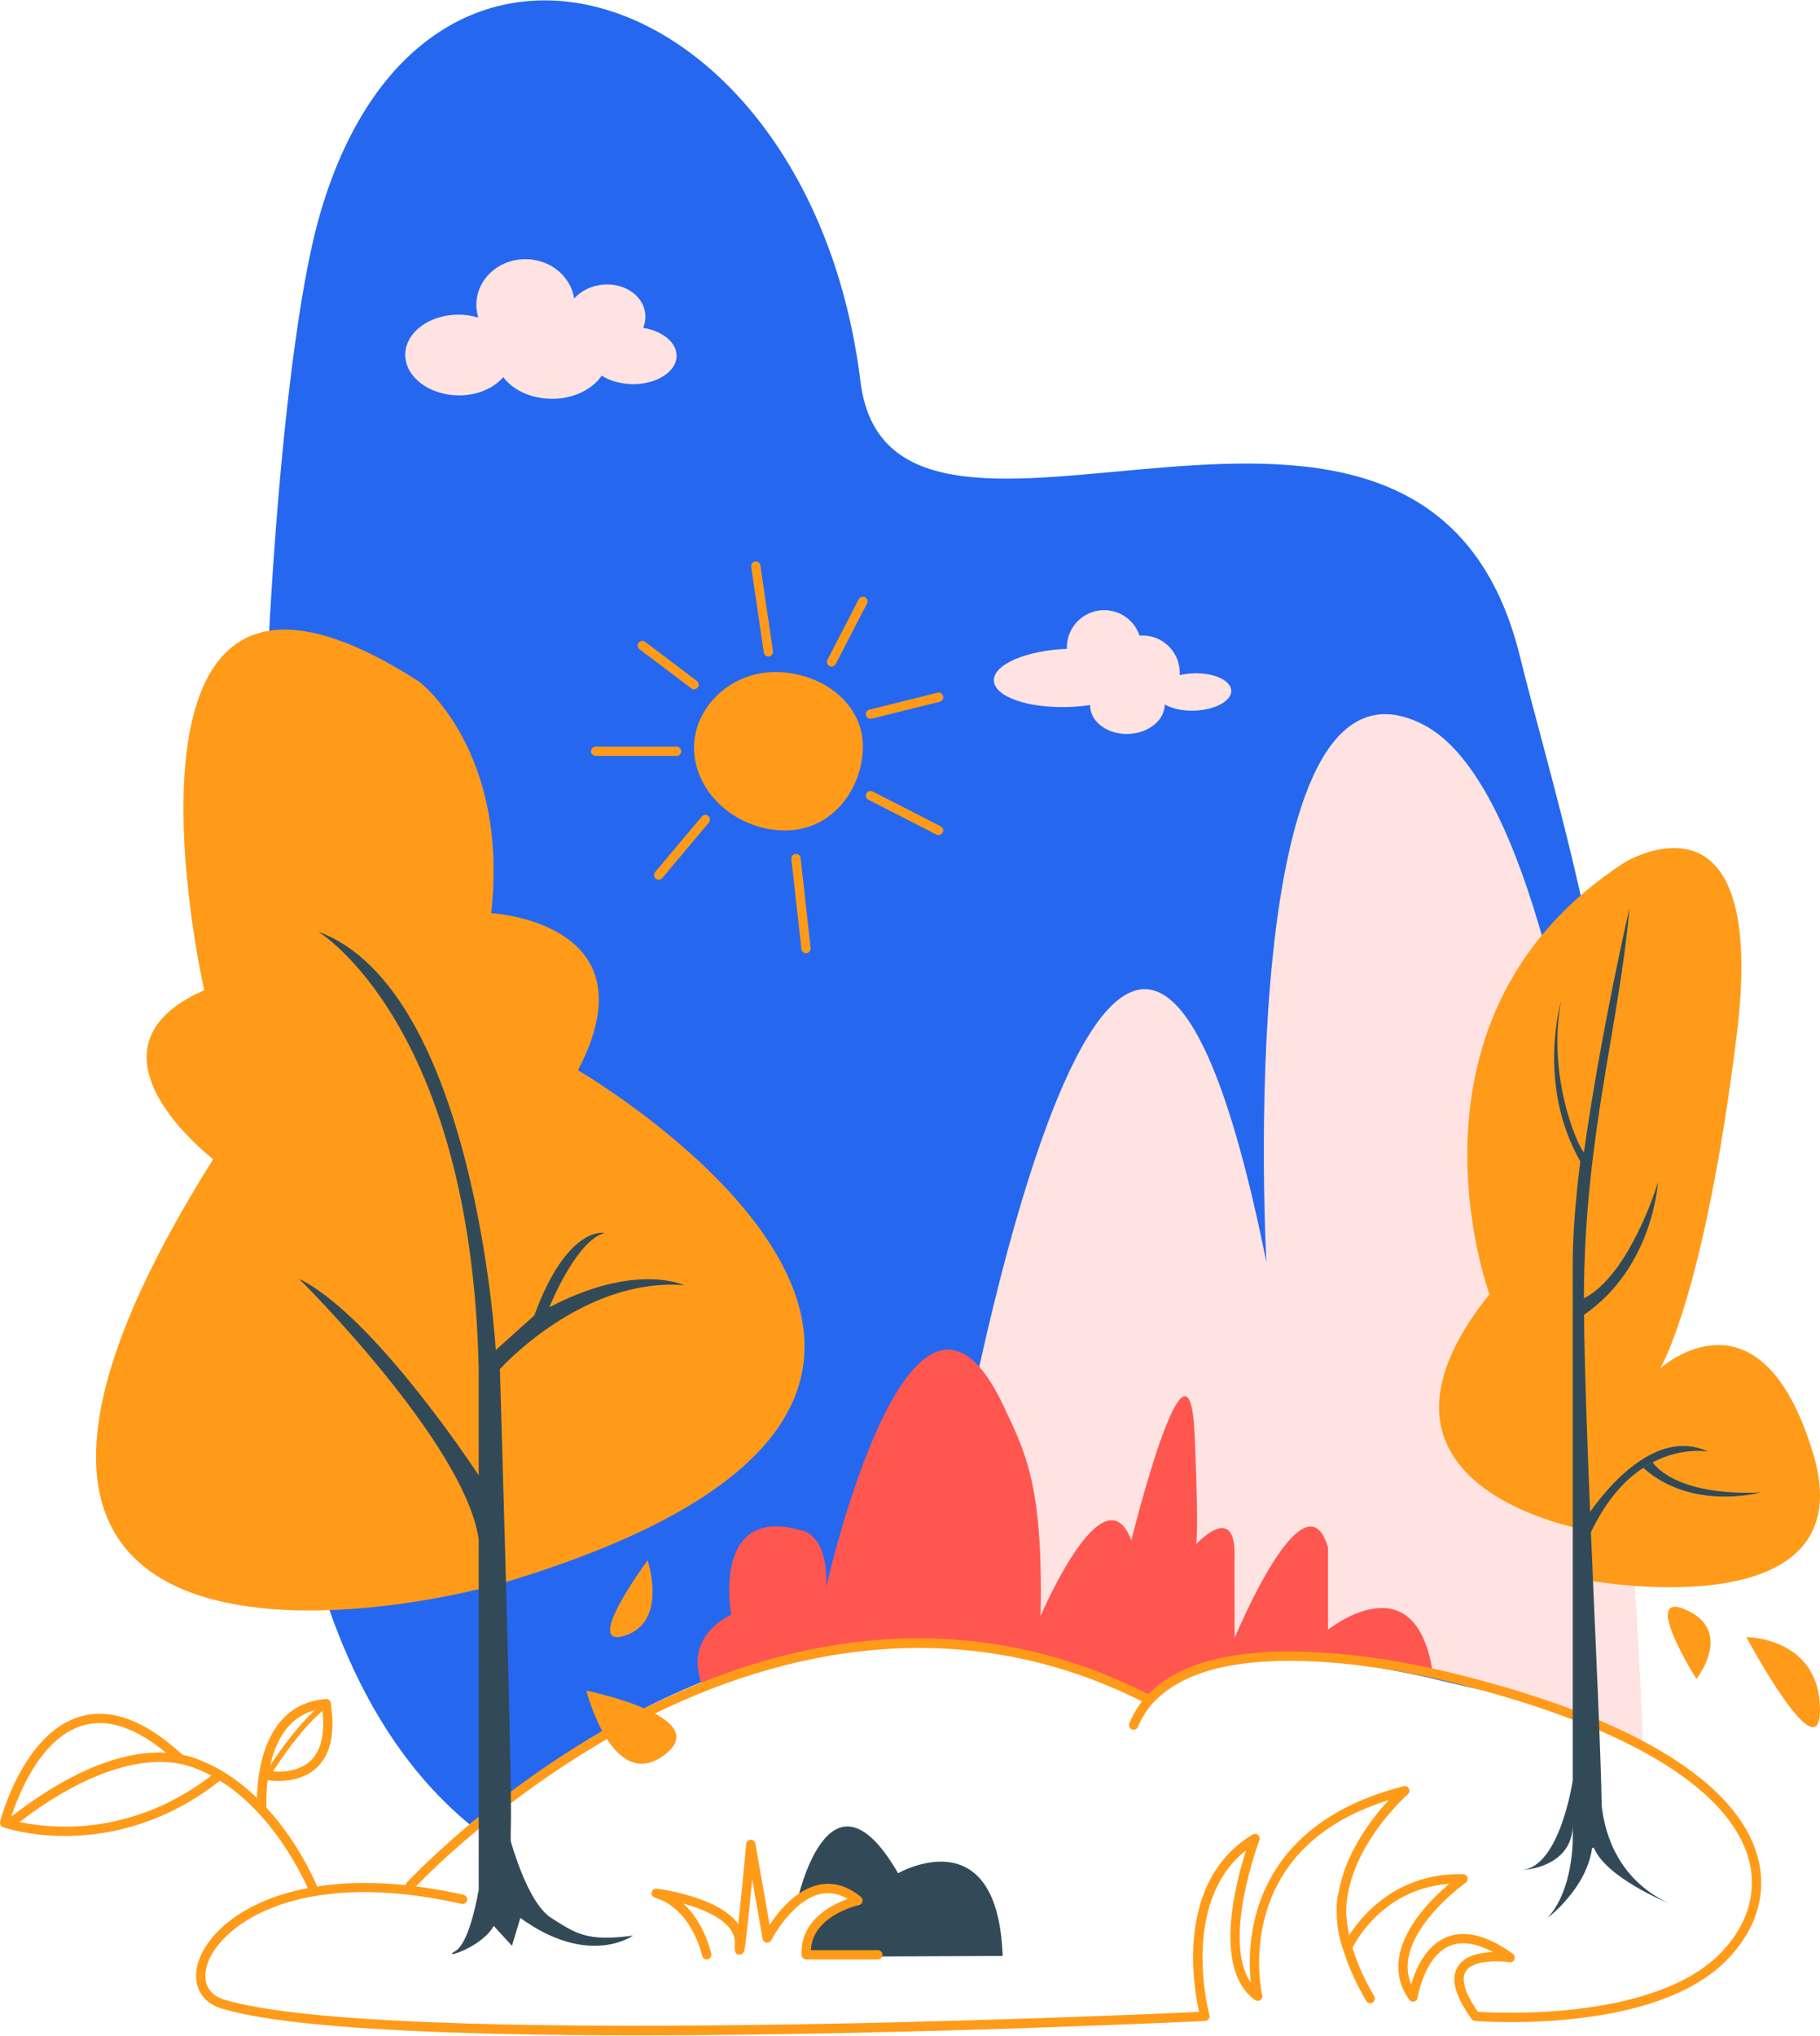 <svg enable-background="new 0 0 980.556 1096.086" height="1097" viewBox="0 0 980.556 1096.086" width="981" xmlns="http://www.w3.org/2000/svg"><path d="m483.854 1008.768c-37.322-64.528-54.392 15.246-54.392 15.246 8.551-6.471 19.706-9.594 31.969.524 0 0-29.208 6.453-27.849 29.233l106.612-.443c-2.716-75.396-56.34-44.56-56.34-44.56z" fill="#324a58"/><path d="m750.788 966.18c.172-.155.268-.238.268-.238-.131.033-.255.07-.386.103.04.045.077.09.118.135z" fill="#2568ef"/><path d="m603.237 907.775c3.925.522 9.077 5.932 12.902 6.52 35.361-33.75 122.596-18.373 157.738-9.853 48.401 11.734 69.905 13.63 95.724 28.23 9.002-117.35-6.632-288.346-4.788-355.593 1.58-57.624-32.724-169.803-45.834-223.409-51.642-211.15-338.54-11.949-355.406-148.495-26.635-215.641-236.108-287.474-291.957-87.263-16.591 59.479-30.635 213.401-30.635 370.785 0 194.521-.742 400.441 111.993 493.776 64.327-52.778 201.555-145.113 350.263-74.698z" fill="#2568ef"/><path d="m516.554 790.396s87.943-497.106 165.736-110.748c0 0-19.081-343.698 84.875-289.358s118.067 551.547 118.067 551.547-193.5-94.065-265.432-23.443c0 0-51.623-37.689-122.264-41.765z" fill="#ffe3e2"/><path d="m378.378 907.28s-11.854-23.707 15.558-37.784c0 0-11.113-60.009 38.525-45.192 0 0 14.076 2.349 12.595 30.438 0 0 46.027-203.963 95.951-96.982 11.504 24.651 21.104 42.096 19.622 112.477 0 0 34.079-80.012 48.896-40.747 0 0 31.116-125.946 34.079-57.046s0 60.009 0 60.009 22.967-25.93 21.485 7.409l.069 42.229s37.715-91.125 50.31-48.896v44.451s46.674-37.784 56.305 22.226c0 0-122.041-28.1-154.041 15.9 0-.001-76.365-62.574-239.354-8.492z" fill="#ff564f"/><path d="m802.475 696.877s-55.53-149.653 72.918-232.629c0 0 77.703-47.415 60.26 93.348s-41.23 179.287-41.23 179.287 53.917-48.896 82.461 45.933c28.544 94.83-118.614 68.599-118.614 68.599l-1.905-27.111c-.002 0-137.965-22.225-53.89-127.427z" fill="#ff9b19"/><path d="m346.555 176.37c1.274-3.284 1.557-6.832.566-10.247-2.83-9.722-14.576-15.24-26.181-12.349-4.812 1.182-8.774 3.679-11.605 6.832-.708-4.598-2.83-9.196-6.51-13.006-9.765-10.116-26.464-11.036-37.361-1.971-7.925 6.569-10.472 16.422-7.784 25.224-3.255-.92-6.651-1.577-10.331-1.577-15.85-.131-28.87 9.459-29.011 21.414-.142 11.955 12.595 21.809 28.445 22.071 10.189.131 19.246-3.81 24.341-9.853 5.095 6.832 14.718 11.561 25.898 11.693 11.746.131 22.077-4.992 27.172-12.481 4.246 2.759 10.048 4.467 16.558 4.598 13.02.131 23.634-6.7 23.775-15.108.143-7.357-7.641-13.532-17.972-15.24z" fill="#ffe3e2"/><path d="m110.02 533.153s-64.437-282.622 115.986-166.06c0 0 48.328 36.725 38.662 124.545 0 0 88.6 4.79 46.717 84.627 0 0 296.961 172.652-35.44 274.638-66.817 20.501-347.958 70.256-161.092-226.736 0 0-77.324-59.079-4.833-91.014z" fill="#ff9b19"/><path d="m940.867 881.586s38.752-.012 39.674 37.916c.923 37.928-39.674-37.916-39.674-37.916z" fill="#ff9b19"/><path d="m913.977 904.138s20.245-25.494-5.259-37.072c-25.504-11.579 5.259 37.072 5.259 37.072z" fill="#ff9b19"/><path d="m348.907 840.237s-35.66 48.059-12.226 40.553 12.226-40.553 12.226-40.553z" fill="#ff9b19"/><path d="m315.92 910.455s14.044 55.382 41.885 34.718c27.842-20.665-41.885-34.718-41.885-34.718z" fill="#ff9b19"/><path d="m642.906 362.47c-2.591.095-5.056.434-7.314.964.039-.65.049-1.307.025-1.971-.407-11.1-9.735-19.768-20.835-19.361-.276.01-.55.03-.822.051-2.761-8.236-10.681-14.032-19.802-13.697-11.1.407-19.767 9.735-19.36 20.834v.001c-22.048.84-39.641 8.491-39.325 17.119.317 8.647 18.504 14.999 40.621 14.188 3.913-.143 7.682-.506 11.241-1.046-.003.21-.005.421.002.633.317 8.647 9.572 15.327 20.672 14.92 10.887-.399 19.498-7.469 19.525-15.9 3.761 2.264 9.601 3.6 16.109 3.362 11.1-.407 19.932-5.236 19.729-10.786-.203-5.549-9.366-9.718-20.466-9.311z" fill="#ffe3e2"/><g fill="#ff9b19"><path d="m434.243 513.203c-1.257 0-2.34-.946-2.481-2.224l-5.384-48.458c-.152-1.372.836-2.608 2.208-2.761 1.379-.156 2.608.836 2.761 2.208l5.384 48.458c.152 1.372-.836 2.608-2.208 2.761-.095.011-.188.016-.28.016z"/><path d="m464.904 401.674c0 23.051-16.647 45.432-41.738 45.432s-47.279-18.468-49.126-41.738c-1.824-22.979 18.494-43.585 43.585-43.585 25.092 0 47.279 16.84 47.279 39.891z"/><path d="m413.985 353.393c-1.22 0-2.288-.894-2.471-2.136l-6.792-46.189c-.2-1.366.744-2.636 2.11-2.837 1.368-.2 2.636.744 2.837 2.11l6.792 46.189c.2 1.366-.744 2.636-2.11 2.837-.123.017-.245.026-.366.026z"/><path d="m448.017 358.827c-.388 0-.78-.09-1.147-.281-1.227-.635-1.705-2.144-1.07-3.37l16.886-32.604c.635-1.227 2.146-1.705 3.369-1.07 1.227.635 1.705 2.144 1.07 3.37l-16.886 32.604c-.445.859-1.318 1.351-2.222 1.351z"/><path d="m373.925 371.053c-.525 0-1.054-.165-1.505-.506l-27.864-21.057c-1.102-.833-1.32-2.4-.487-3.502.832-1.102 2.4-1.319 3.501-.487l27.864 21.057c1.102.833 1.32 2.4.487 3.502-.491.651-1.239.993-1.996.993z"/><path d="m364.53 406.945h-43.599c-1.381 0-2.5-1.119-2.5-2.5s1.119-2.5 2.5-2.5h43.599c1.381 0 2.5 1.119 2.5 2.5s-1.119 2.5-2.5 2.5z"/><path d="m354.892 473.619c-.568 0-1.14-.192-1.608-.587-1.057-.889-1.192-2.466-.304-3.522l25.133-29.887c.889-1.057 2.466-1.192 3.522-.304 1.057.889 1.192 2.466.304 3.522l-25.133 29.887c-.494.588-1.202.891-1.914.891z"/><path d="m505.684 449.607c-.384 0-.772-.088-1.138-.275l-36.68-18.78c-1.229-.629-1.715-2.136-1.086-3.365.63-1.229 2.135-1.715 3.365-1.086l36.68 18.78c1.229.629 1.715 2.136 1.086 3.365-.442.864-1.319 1.361-2.227 1.361z"/><path d="m469.004 386.964c-1.121 0-2.142-.76-2.424-1.897-.333-1.34.482-2.696 1.822-3.029l36.68-9.118c1.343-.334 2.696.483 3.029 1.823s-.482 2.696-1.822 3.029l-36.68 9.118c-.202.05-.405.074-.605.074z"/><path d="m380.731 1055.227c-1.163 0-2.204-.816-2.446-2-.052-.253-5.426-25.333-25.434-31.285-1.248-.371-2.002-1.637-1.733-2.911s1.481-2.131 2.76-1.965c1.625.206 33.68 4.448 43.913 19.189 1.305-12.187 3.044-30.342 4.228-43.272.114-1.248 1.135-2.218 2.387-2.27 1.3-.042 2.349.833 2.565 2.067l7.67 43.807c4.831-7.31 14.312-19.057 26.649-21.615 7.72-1.601 15.304.617 22.545 6.592.737.608 1.063 1.584.84 2.513-.224.93-.958 1.65-1.892 1.856-1.062.237-25.086 5.815-25.912 24.292h36.077c1.381 0 2.5 1.119 2.5 2.5s-1.119 2.5-2.5 2.5h-38.554c-1.323 0-2.417-1.031-2.495-2.351-1.101-18.445 15.993-27.074 24.774-30.272-4.742-2.812-9.561-3.733-14.369-2.734-15.499 3.213-26.63 24.697-26.74 24.913-.488.958-1.536 1.494-2.599 1.335-1.063-.16-1.905-.982-2.091-2.041l-5.62-32.104c-.308 3.2-.637 6.586-.971 9.961-.818 8.277-1.506 14.872-2.044 19.602-.321 2.826-.593 5.017-.807 6.512-.348 2.43-.677 4.727-3.129 4.571-2.608-.161-2.537-2.355-2.409-6.337.346-10.685-14.547-17.489-27.711-21.161 11.492 10.558 14.823 26.238 15 27.107.274 1.353-.599 2.673-1.952 2.948-.167.036-.335.053-.5.053z"/><path d="m343.254 1096.086c-96.669.001-187.761-3.367-224.168-14.537-10.627-3.26-15.569-12.611-12.592-23.821 2.997-11.284 15.262-26.635 40.692-35.882 19.013-6.913 52.243-12.772 102.585-1.431 1.347.304 2.192 1.642 1.889 2.988-.304 1.347-1.64 2.192-2.988 1.89-91.527-20.621-132.058 13.813-137.345 33.719-2.296 8.642 1.152 15.28 9.226 17.757 85.02 26.085 486.392 8.498 525.479 6.711-1.319-5.862-3.853-19.54-3.075-35.374 1.36-27.72 12.404-48.533 31.938-60.19.913-.545 2.072-.452 2.889.232.815.685 1.107 1.811.729 2.805-.225.588-20.376 54.271-4.589 76.808-.933-8.578-1.322-23.237 3.499-39.347 6.884-22.997 26.146-53.203 78.819-66.502 1.126-.285 2.292.241 2.828 1.267.535 1.026.297 2.286-.577 3.045-.434.377-41.383 36.535-31.814 76.259 6.855-10.769 25.968-34.175 61.644-33.183 1.076.03 2.013.746 2.323 1.776.312 1.031-.072 2.146-.952 2.766-.273.192-27.32 19.485-30.92 40.769-.834 4.929-.318 9.626 1.531 14.026 2.258-7.836 7.544-20.556 18.797-25.311 9.906-4.186 22.024-1.214 36.011 8.837.937.673 1.29 1.9.857 2.969-.435 1.069-1.547 1.7-2.684 1.534-5.246-.777-19.719-1.386-23.632 5.029-2.624 4.301-.346 11.801 6.588 21.729 10.94.713 96.578 4.986 131.754-32.646 14.159-15.148 19.064-33.162 13.812-50.725-5.263-17.594-20.086-34.227-44.059-49.436-28.079-17.814-68.003-33.074-118.662-45.356-23.686-5.743-143.008-31.539-166.013 24.694-.522 1.277-1.982 1.889-3.26 1.367-1.278-.523-1.891-1.983-1.367-3.261 9.996-24.435 36.943-37.434 80.093-38.637 37.582-1.053 76.671 7.328 91.725 10.977 51.192 12.411 91.621 27.885 120.163 45.993 25.019 15.873 40.553 33.444 46.17 52.225 5.783 19.336.475 39.071-14.949 55.571-16.47 17.62-44.575 28.716-83.536 32.979-28.802 3.151-53.193 1.174-53.437 1.154-.729-.061-1.396-.439-1.822-1.034-8.973-12.514-11.414-21.74-7.464-28.207 3.667-6.003 12.15-7.601 18.941-7.839-9.06-4.903-16.861-6.021-23.271-3.32-13.81 5.822-17.256 27.688-17.289 27.908-.152 1.006-.898 1.821-1.889 2.059-.988.238-2.024-.147-2.616-.974-5.015-7.001-6.839-14.792-5.422-23.153 2.864-16.901 18.243-31.963 26.963-39.306-37.259 2.739-51.926 33.957-52.568 35.367-.423.925-1.387 1.496-2.379 1.462-1.016-.042-1.906-.694-2.25-1.651-6.729-18.717-3.359-39.768 9.748-60.877 5.069-8.165 10.621-14.818 14.863-19.395-35.092 11.003-57.28 31.318-66.009 60.48-7.065 23.607-2.224 44.396-2.174 44.603.244 1.016-.169 2.076-1.036 2.659-.865.582-2.004.565-2.854-.045-22.666-16.284-10.614-62.584-4.813-80.643-35.936 28.379-19.92 88.117-19.745 88.748.203.732.062 1.517-.384 2.133s-1.146.996-1.905 1.032c-10.665.515-164.333 7.755-306.047 7.756z"/><path d="m221.069 1017.945c-.604 0-1.211-.218-1.691-.66-1.017-.935-1.082-2.516-.147-3.532.477-.519 48.518-52.277 121.338-90.393 42.832-22.42 85.753-35.828 127.571-39.852 52.346-5.038 103.07 4.696 150.755 28.929 1.23.625 1.722 2.13 1.096 3.361-.624 1.23-2.128 1.723-3.361 1.096-106.016-53.876-207.308-23.85-273.612 10.827-72.087 37.701-119.635 88.903-120.106 89.416-.495.537-1.168.808-1.843.808z"/><path d="m35.121 988.712c-19.85 0-32.876-4.521-33.454-4.726-1.22-.432-1.909-1.724-1.588-2.978.497-1.94 12.532-47.625 43.105-56.613 16.61-4.884 35.236 2.115 55.368 20.796 1.013.939 1.071 2.521.133 3.533-.94 1.012-2.521 1.072-3.533.132-18.751-17.398-35.761-24.014-50.558-19.665-24.191 7.112-36.188 41.504-39.01 50.762 4.847 1.353 17.166 4.202 33.455 3.697 19.434-.604 48.69-6.256 77.711-29.748 1.074-.869 2.648-.702 3.517.371.868 1.073.703 2.647-.37 3.516-30.186 24.434-60.672 30.271-80.931 30.866-1.307.039-2.591.057-3.845.057z"/><path d="m169.154 1020.732c-.997 0-1.938-.6-2.326-1.583-.205-.519-20.955-52.031-62.685-67.323-24.641-9.031-59.885 2.546-96.691 31.761-1.084.859-2.656.677-3.513-.404-.858-1.082-.678-2.654.403-3.512 38.767-30.77 74.823-42.326 101.521-32.54 43.863 16.073 64.747 67.981 65.615 70.183.506 1.284-.125 2.735-1.409 3.242-.3.119-.61.176-.915.176z"/><path d="m141.106 977.103c-1.295 0-2.391-.998-2.49-2.31-.095-1.249-2.152-30.775 12.699-48 6.141-7.122 14.288-11.095 24.214-11.809 1.382-.101 2.573.937 2.673 2.314s-.937 2.574-2.313 2.673c-8.547.615-15.537 4.004-20.776 10.075-13.496 15.636-11.531 44.083-11.51 44.368.103 1.376-.929 2.577-2.305 2.681-.065.005-.129.008-.192.008z"/><path d="m149.97 959.078c-4.706 0-8.156-.766-8.475-.839-1.346-.31-2.186-1.651-1.876-2.997.31-1.345 1.647-2.186 2.994-1.877.199.044 15.538 3.389 24.597-5.082 6.257-5.85 8.285-16.084 6.028-30.417-.215-1.364.717-2.644 2.081-2.858 1.372-.213 2.645.717 2.858 2.081 2.532 16.088-.017 27.82-7.576 34.869-6.241 5.82-14.501 7.12-20.631 7.12z"/><path d="m738.234 1078.772c-.856 0-1.69-.441-2.157-1.233-20.276-34.471-15.49-55.949-15.276-56.847.32-1.343 1.672-2.172 3.011-1.853 1.34.319 2.169 1.662 1.854 3.003-.06.263-4.398 20.659 14.722 53.162.699 1.19.303 2.722-.888 3.422-.399.235-.835.346-1.266.346z"/><path d="m143.893 957.628c-.266 0-.535-.07-.778-.218-.708-.431-.933-1.354-.502-2.062.673-1.107 16.665-27.237 31.732-38.286.666-.49 1.607-.345 2.097.322.489.668.345 1.607-.323 2.097-14.591 10.701-30.781 37.16-30.943 37.426-.283.464-.777.721-1.283.721z"/></g><path d="m368.591 692.056s-25.93-12.595-72.604 11.854c0 0 14.076-35.562 29.634-40.007 0 0-19.859-4.405-37.783 44.452l-20.744 18.634s-11.113-194.217-95.571-225.333c0 0 82.389 49.637 86.387 235.592v57.178c-11.486-17.223-59.993-87.662-96.759-105.828 0 0 89.229 88.402 96.759 140.269v188.927c-2.113 11.507-6.333 29.339-12.668 32.959-8.187 4.679 14.337-1.806 20.759-13.632l9.807 10.739 4.541-15.006c36.982 26.813 60.671 9.506 60.671 9.506-24.726 3.396-30.91-1.116-44.156-9.607-10.108-6.479-17.814-28.081-21.685-41.125-.054-2.539-.04-5.536.064-9.157.741-25.93-5.927-245.223-5.927-245.223s44.401-49.611 99.275-45.192z" fill="#324a58"/><path d="m885.346 790.401c26.152 23.513 63.121 13.286 63.121 13.286-47.412 1.979-58.047-16.266-58.048-16.269 16.201-8.45 29.895-5.714 29.895-5.714-27.896-13.198-54.505 19.507-63.621 32.43-1.612-39.348-2.979-77.8-3.28-106.139 37.638-25.936 39.86-71.869 39.86-71.869-.082 1.693-15.541 50.644-39.898 62.968.075-85.899 18.949-146.336 24.559-210.398 0 0-15.827 68.67-24.561 131.873-4.641-5.797-19.623-42.477-12.33-81.494 0 0-13.311 44.697 10.373 86.31l.014-.102c-2.479 19.551-4.089 38.651-4.089 55.296v278.249s-6.786 46.179-27.164 48.216c0 0 27.164-.927 27.164-24.572v9.266s.014.011.024.02c-.481 11.069-2.978 29.52-13.606 41.097 0 0 20.958-15.674 23.988-37.549.314-.091.622-.207.921-.361 6.654 16.338 39.935 29.76 39.935 29.76-26.726-12.813-33.902-36.828-35.655-52.052-.409-27.844-3.297-87.733-5.799-147.534 8.382-17.702 18.518-28.36 28.197-34.718zm5.07-2.98-5.062 2.975c1.706-1.12 3.397-2.106 5.062-2.975zm-37.042-86.083.039 6.653c-.016-1.472-.029-2.918-.039-4.333-.005-.781.003-1.544 0-2.32z" fill="#324a58"/></svg>